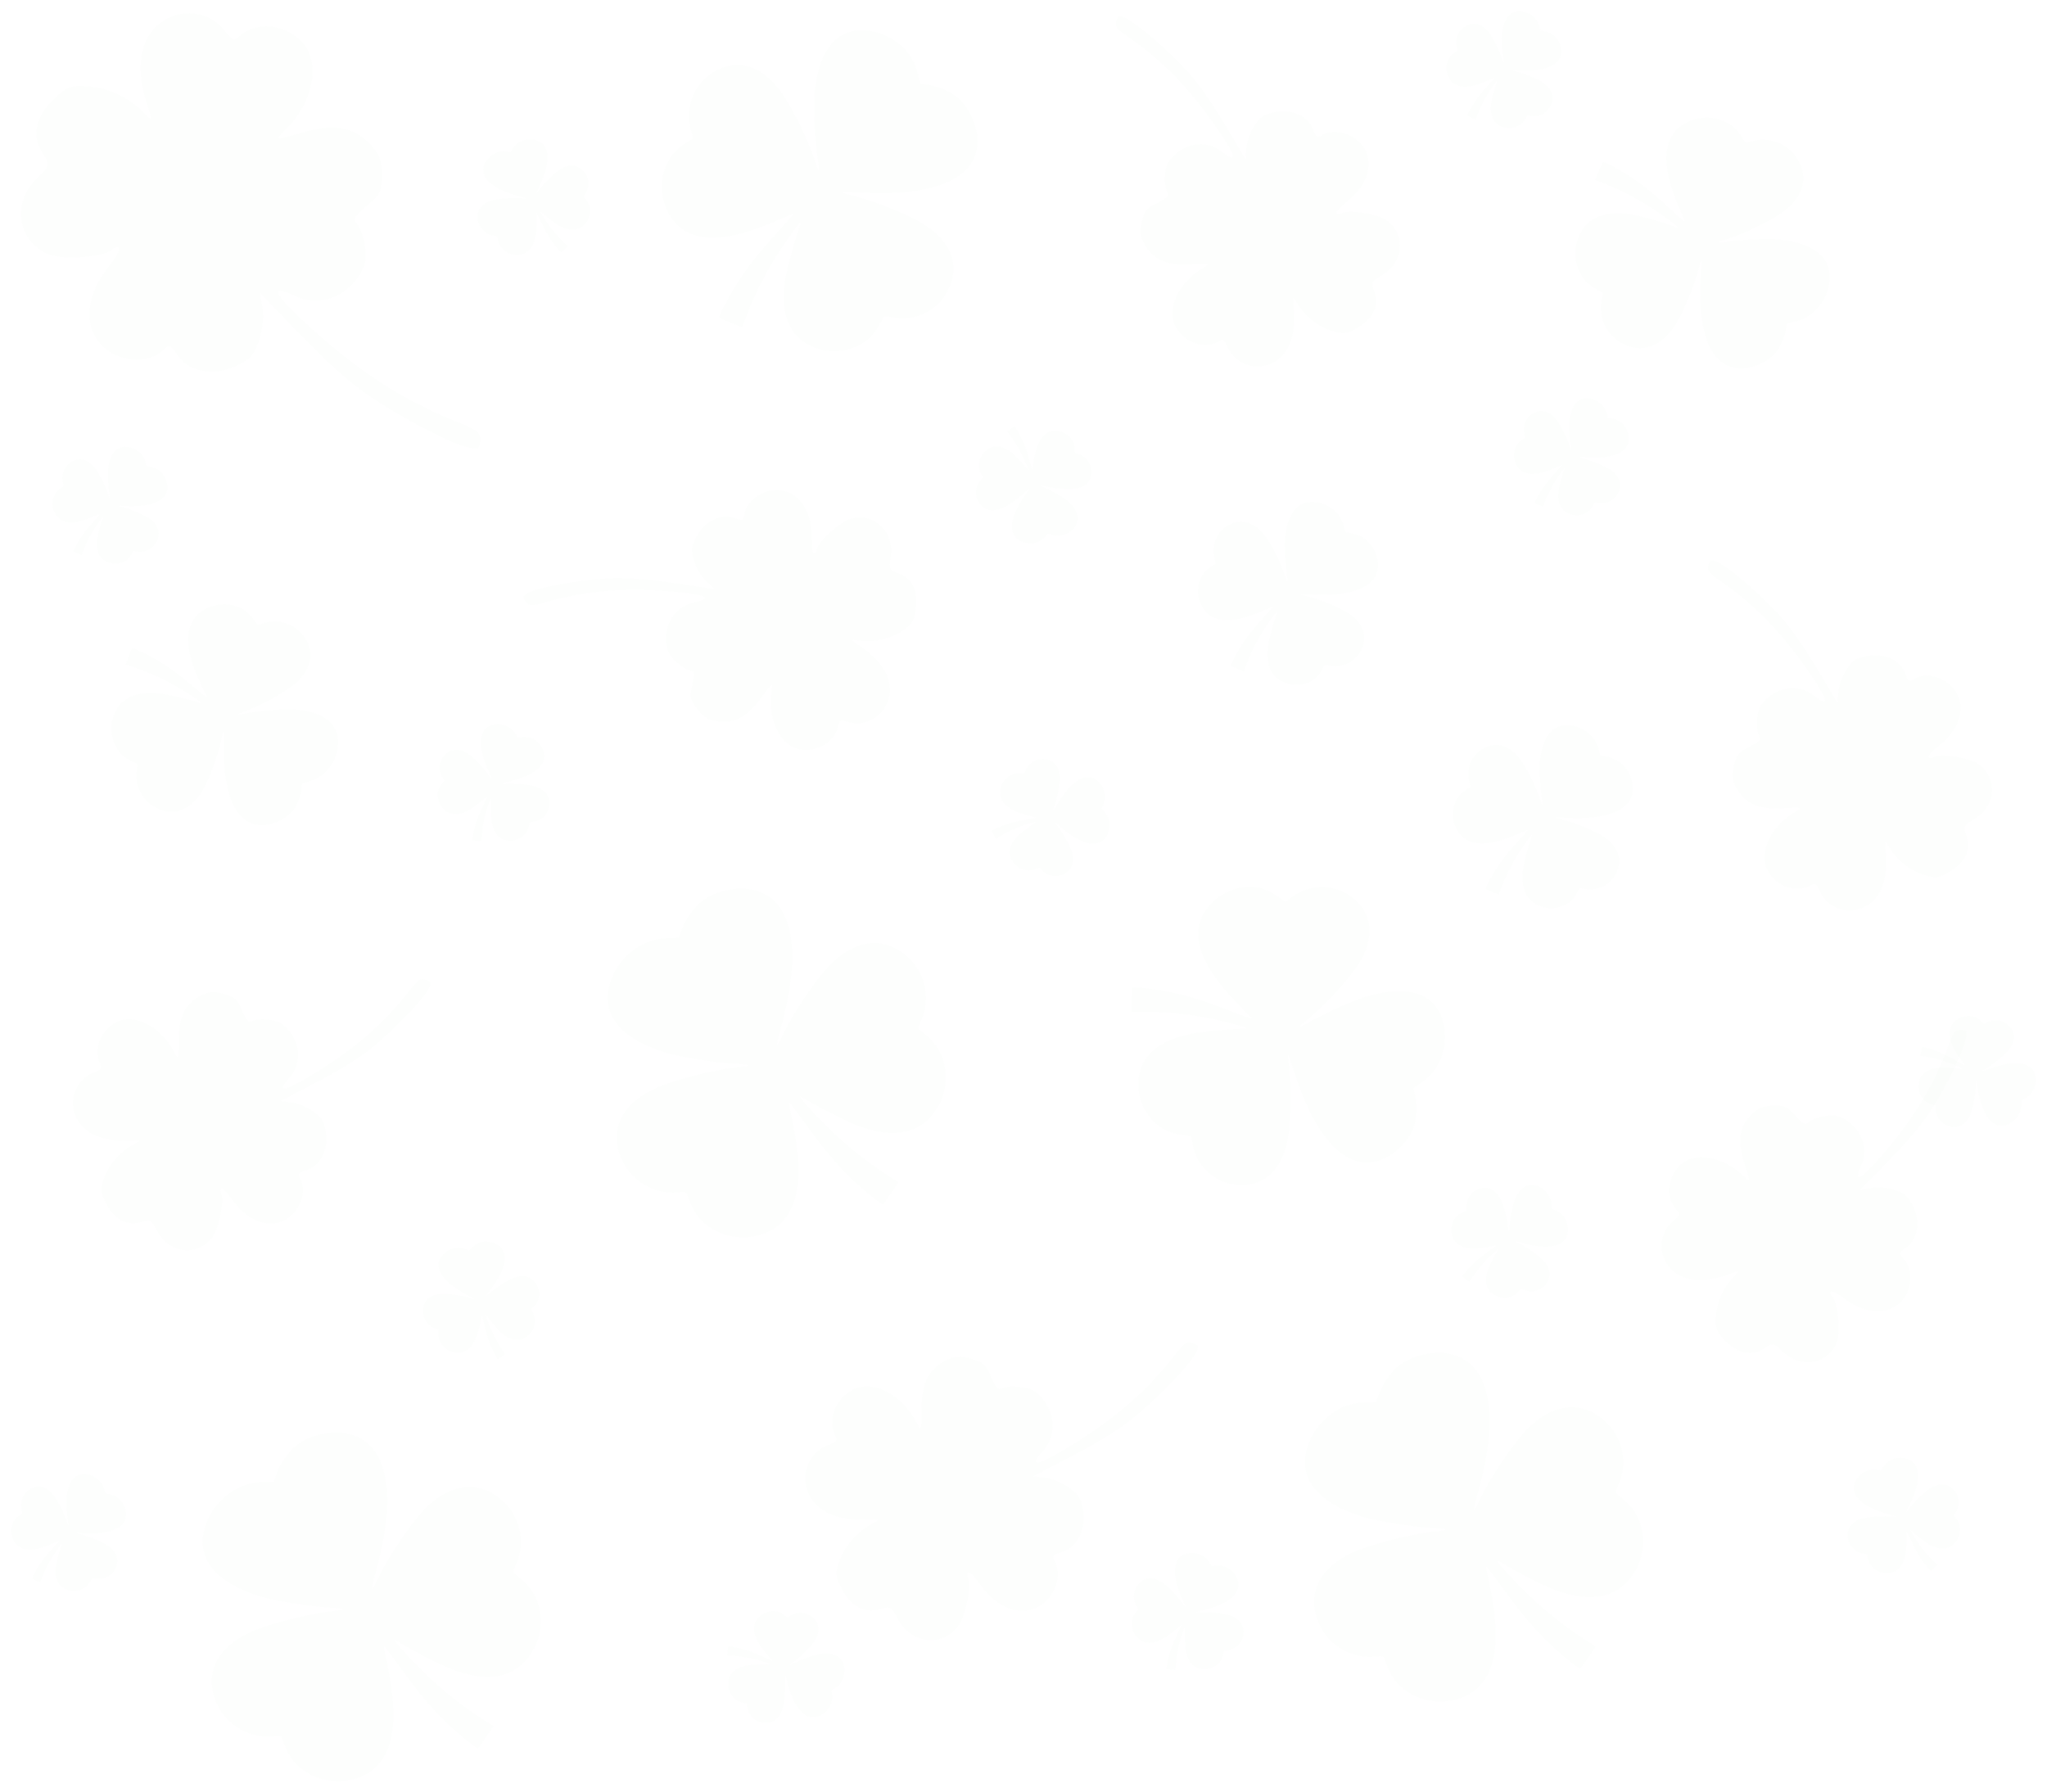 <?xml version="1.0" encoding="UTF-8" standalone="no"?>
<!-- Created with Inkscape (http://www.inkscape.org/) -->

<svg
   width="127.491mm"
   height="111.656mm"
   viewBox="0 0 127.491 111.656"
   version="1.1"
   id="svg1059"
   inkscape:version="1.1.2 (0a00cf5339, 2022-02-04)"
   sodipodi:docname="walper-green.svg"
   xmlns:inkscape="http://www.inkscape.org/namespaces/inkscape"
   xmlns:sodipodi="http://sodipodi.sourceforge.net/DTD/sodipodi-0.dtd"
   xmlns="http://www.w3.org/2000/svg"
   xmlns:svg="http://www.w3.org/2000/svg">
  <sodipodi:namedview
     id="namedview1061"
     pagecolor="#ffffff"
     bordercolor="#666666"
     borderopacity="1.0"
     inkscape:pageshadow="2"
     inkscape:pageopacity="0.0"
     inkscape:pagecheckerboard="0"
     inkscape:document-units="mm"
     showgrid="false"
     inkscape:snap-global="false"
     inkscape:zoom="1.0267829"
     inkscape:cx="168.97437"
     inkscape:cy="258.57461"
     inkscape:window-width="1920"
     inkscape:window-height="990"
     inkscape:window-x="0"
     inkscape:window-y="28"
     inkscape:window-maximized="1"
     inkscape:current-layer="layer1" />
  <defs
     id="defs1056">
    <filter
       inkscape:collect="always"
       style="color-interpolation-filters:sRGB"
       id="filter2999"
       x="-0.024"
       y="-0.026"
       width="1.049"
       height="1.051">
      <feGaussianBlur
         inkscape:collect="always"
         stdDeviation="0.29"
         id="feGaussianBlur3001" />
    </filter>
    <filter
       inkscape:collect="always"
       style="color-interpolation-filters:sRGB"
       id="filter3003"
       x="-0.028"
       y="-0.043"
       width="1.057"
       height="1.086">
      <feGaussianBlur
         inkscape:collect="always"
         stdDeviation="0.29"
         id="feGaussianBlur3005" />
    </filter>
    <filter
       inkscape:collect="always"
       style="color-interpolation-filters:sRGB"
       id="filter3007"
       x="-0.031"
       y="-0.041"
       width="1.062"
       height="1.082">
      <feGaussianBlur
         inkscape:collect="always"
         stdDeviation="0.29"
         id="feGaussianBlur3009" />
    </filter>
    <filter
       inkscape:collect="always"
       style="color-interpolation-filters:sRGB"
       id="filter3011"
       x="-0.028"
       y="-0.037"
       width="1.057"
       height="1.075">
      <feGaussianBlur
         inkscape:collect="always"
         stdDeviation="0.29"
         id="feGaussianBlur3013" />
    </filter>
    <filter
       inkscape:collect="always"
       style="color-interpolation-filters:sRGB"
       id="filter3015"
       x="-0.039"
       y="-0.032"
       width="1.079"
       height="1.064">
      <feGaussianBlur
         inkscape:collect="always"
         stdDeviation="0.29"
         id="feGaussianBlur3017" />
    </filter>
    <filter
       inkscape:collect="always"
       style="color-interpolation-filters:sRGB"
       id="filter3019"
       x="-0.039"
       y="-0.032"
       width="1.079"
       height="1.064">
      <feGaussianBlur
         inkscape:collect="always"
         stdDeviation="0.29"
         id="feGaussianBlur3021" />
    </filter>
    <filter
       inkscape:collect="always"
       style="color-interpolation-filters:sRGB"
       id="filter3023"
       x="-0.037"
       y="-0.034"
       width="1.073"
       height="1.067">
      <feGaussianBlur
         inkscape:collect="always"
         stdDeviation="0.29"
         id="feGaussianBlur3025" />
    </filter>
    <filter
       inkscape:collect="always"
       style="color-interpolation-filters:sRGB"
       id="filter3027"
       x="-0.035"
       y="-0.035"
       width="1.071"
       height="1.069">
      <feGaussianBlur
         inkscape:collect="always"
         stdDeviation="0.29"
         id="feGaussianBlur3029" />
    </filter>
    <filter
       inkscape:collect="always"
       style="color-interpolation-filters:sRGB"
       id="filter3031"
       x="-0.062"
       y="-0.061"
       width="1.124"
       height="1.122">
      <feGaussianBlur
         inkscape:collect="always"
         stdDeviation="0.29"
         id="feGaussianBlur3033" />
    </filter>
    <filter
       inkscape:collect="always"
       style="color-interpolation-filters:sRGB"
       id="filter3035"
       x="-0.062"
       y="-0.061"
       width="1.124"
       height="1.122">
      <feGaussianBlur
         inkscape:collect="always"
         stdDeviation="0.29"
         id="feGaussianBlur3037" />
    </filter>
    <filter
       inkscape:collect="always"
       style="color-interpolation-filters:sRGB"
       id="filter3039"
       x="-0.094"
       y="-0.095"
       width="1.189"
       height="1.191">
      <feGaussianBlur
         inkscape:collect="always"
         stdDeviation="0.29"
         id="feGaussianBlur3041" />
    </filter>
    <filter
       inkscape:collect="always"
       style="color-interpolation-filters:sRGB"
       id="filter3043"
       x="-0.097"
       y="-0.095"
       width="1.193"
       height="1.191">
      <feGaussianBlur
         inkscape:collect="always"
         stdDeviation="0.29"
         id="feGaussianBlur3045" />
    </filter>
    <filter
       inkscape:collect="always"
       style="color-interpolation-filters:sRGB"
       id="filter3047"
       x="-0.097"
       y="-0.095"
       width="1.194"
       height="1.191">
      <feGaussianBlur
         inkscape:collect="always"
         stdDeviation="0.29"
         id="feGaussianBlur3049" />
    </filter>
    <filter
       inkscape:collect="always"
       style="color-interpolation-filters:sRGB"
       id="filter3051"
       x="-0.095"
       y="-0.101"
       width="1.19"
       height="1.201">
      <feGaussianBlur
         inkscape:collect="always"
         stdDeviation="0.29"
         id="feGaussianBlur3053" />
    </filter>
    <filter
       inkscape:collect="always"
       style="color-interpolation-filters:sRGB"
       id="filter3055"
       x="-0.097"
       y="-0.095"
       width="1.194"
       height="1.191">
      <feGaussianBlur
         inkscape:collect="always"
         stdDeviation="0.29"
         id="feGaussianBlur3057" />
    </filter>
    <filter
       inkscape:collect="always"
       style="color-interpolation-filters:sRGB"
       id="filter3059"
       x="-0.097"
       y="-0.095"
       width="1.194"
       height="1.191">
      <feGaussianBlur
         inkscape:collect="always"
         stdDeviation="0.29"
         id="feGaussianBlur3061" />
    </filter>
    <filter
       inkscape:collect="always"
       style="color-interpolation-filters:sRGB"
       id="filter3063"
       x="-0.097"
       y="-0.095"
       width="1.194"
       height="1.191">
      <feGaussianBlur
         inkscape:collect="always"
         stdDeviation="0.29"
         id="feGaussianBlur3065" />
    </filter>
    <filter
       inkscape:collect="always"
       style="color-interpolation-filters:sRGB"
       id="filter3067"
       x="-0.099"
       y="-0.097"
       width="1.198"
       height="1.193">
      <feGaussianBlur
         inkscape:collect="always"
         stdDeviation="0.29"
         id="feGaussianBlur3069" />
    </filter>
    <filter
       inkscape:collect="always"
       style="color-interpolation-filters:sRGB"
       id="filter3071"
       x="-0.096"
       y="-0.095"
       width="1.192"
       height="1.19">
      <feGaussianBlur
         inkscape:collect="always"
         stdDeviation="0.29"
         id="feGaussianBlur3073" />
    </filter>
    <filter
       inkscape:collect="always"
       style="color-interpolation-filters:sRGB"
       id="filter3075"
       x="-0.1"
       y="-0.095"
       width="1.2"
       height="1.191">
      <feGaussianBlur
         inkscape:collect="always"
         stdDeviation="0.29"
         id="feGaussianBlur3077" />
    </filter>
    <filter
       inkscape:collect="always"
       style="color-interpolation-filters:sRGB"
       id="filter3079"
       x="-0.096"
       y="-0.099"
       width="1.191"
       height="1.198">
      <feGaussianBlur
         inkscape:collect="always"
         stdDeviation="0.29"
         id="feGaussianBlur3081" />
    </filter>
    <filter
       inkscape:collect="always"
       style="color-interpolation-filters:sRGB"
       id="filter3083"
       x="-0.099"
       y="-0.097"
       width="1.198"
       height="1.193">
      <feGaussianBlur
         inkscape:collect="always"
         stdDeviation="0.29"
         id="feGaussianBlur3085" />
    </filter>
    <filter
       inkscape:collect="always"
       style="color-interpolation-filters:sRGB"
       id="filter3087"
       x="-0.1"
       y="-0.095"
       width="1.2"
       height="1.191">
      <feGaussianBlur
         inkscape:collect="always"
         stdDeviation="0.29"
         id="feGaussianBlur3089" />
    </filter>
    <filter
       inkscape:collect="always"
       style="color-interpolation-filters:sRGB"
       id="filter3091"
       x="-0.095"
       y="-0.1"
       width="1.19"
       height="1.199">
      <feGaussianBlur
         inkscape:collect="always"
         stdDeviation="0.29"
         id="feGaussianBlur3093" />
    </filter>
    <filter
       inkscape:collect="always"
       style="color-interpolation-filters:sRGB"
       id="filter3095"
       x="-0.044"
       y="-0.044"
       width="1.088"
       height="1.089">
      <feGaussianBlur
         inkscape:collect="always"
         stdDeviation="0.29"
         id="feGaussianBlur3097" />
    </filter>
    <filter
       inkscape:collect="always"
       style="color-interpolation-filters:sRGB"
       id="filter3099"
       x="-0.036"
       y="-0.037"
       width="1.071"
       height="1.075">
      <feGaussianBlur
         inkscape:collect="always"
         stdDeviation="0.29"
         id="feGaussianBlur3101" />
    </filter>
    <filter
       inkscape:collect="always"
       style="color-interpolation-filters:sRGB"
       id="filter3103"
       x="-0.033"
       y="-0.032"
       width="1.066"
       height="1.064">
      <feGaussianBlur
         inkscape:collect="always"
         stdDeviation="0.29"
         id="feGaussianBlur3105" />
    </filter>
    <filter
       inkscape:collect="always"
       style="color-interpolation-filters:sRGB"
       id="filter3107"
       x="-0.033"
       y="-0.032"
       width="1.066"
       height="1.064">
      <feGaussianBlur
         inkscape:collect="always"
         stdDeviation="0.29"
         id="feGaussianBlur3109" />
    </filter>
    <filter
       inkscape:collect="always"
       style="color-interpolation-filters:sRGB"
       id="filter3111"
       x="-0.033"
       y="-0.032"
       width="1.066"
       height="1.064">
      <feGaussianBlur
         inkscape:collect="always"
         stdDeviation="0.29"
         id="feGaussianBlur3113" />
    </filter>
    <filter
       inkscape:collect="always"
       style="color-interpolation-filters:sRGB"
       id="filter3115"
       x="-0.049"
       y="-0.05"
       width="1.098"
       height="1.101">
      <feGaussianBlur
         inkscape:collect="always"
         stdDeviation="0.29"
         id="feGaussianBlur3117" />
    </filter>
  </defs>
  <g
     inkscape:label="Vrstva 1"
     inkscape:groupmode="layer"
     id="layer1">
    <path
       style="opacity:0.088;fill:#008000;stroke-width:0.263;filter:url(#filter2999)"
       d="m 29.138,27.866 c -1.052,-0.225 -3.906,-1.707 -6.049,-3.141 -1.23,-0.823 -2.645,-2.072 -4.353,-3.841 l -2.53,-2.622 0.152,1.005 c 0.084,0.553 -0.032,1.469 -0.257,2.036 -0.366,0.923 -0.516,1.081 -1.432,1.511 -1.363,0.64 -2.947,0.34 -3.605,-0.682 -0.433,-0.674 -0.515,-0.698 -0.952,-0.279 -0.689,0.66 -2.081,0.734 -3.105,0.167 -1.815,-1.006 -1.919,-3.328 -0.242,-5.404 0.442,-0.548 0.734,-1.069 0.649,-1.159 -0.086,-0.089 -0.273,-0.05 -0.416,0.087 -0.477,0.457 -2.943,0.671 -3.865,0.336 -2.029,-0.737 -2.458,-3.216 -0.826,-4.778 0.797,-0.763 0.812,-0.83 0.341,-1.562 -0.692,-1.076 -0.443,-2.272 0.702,-3.367 0.808,-0.773 1.067,-0.87 2.128,-0.797 1.26,0.087 2.58,0.712 3.503,1.659 0.537,0.55 0.538,0.546 0.179,-0.529 -0.887,-2.655 -0.296,-4.741 1.552,-5.479 1.174,-0.469 2.543,-0.096 3.286,0.895 0.42,0.56 0.593,0.636 0.864,0.377 1.03,-0.986 2.832,-0.848 3.931,0.3 1.218,1.272 0.742,3.787 -1.046,5.525 -0.639,0.621 -0.623,0.623 1.063,0.136 1.982,-0.573 3.199,-0.365 4.242,0.723 0.576,0.601 0.739,1.027 0.734,1.924 -0.005,1.024 -0.11,1.237 -0.94,1.918 -0.684,0.561 -0.869,0.834 -0.692,1.019 0.498,0.52 0.799,2.065 0.529,2.716 -0.757,1.827 -2.692,2.661 -4.338,1.868 -1.57,-0.756 -1.31,-0.138 0.731,1.74 3.154,2.903 5.989,4.753 9.323,6.086 1.385,0.554 1.526,0.665 1.505,1.191 -0.021,0.526 -0.092,0.565 -0.767,0.421 z"
       id="path908" />
    <path
       style="opacity:0.088;fill:#008000;stroke-width:0.188;filter:url(#filter3003)"
       d="m 32.987,36.893 c 0.693,-0.331 2.954,-0.736 4.791,-0.859 1.055,-0.07 2.4,0.02 4.138,0.277 l 2.575,0.382 -0.525,-0.503 c -0.289,-0.277 -0.623,-0.846 -0.744,-1.265 -0.196,-0.682 -0.18,-0.837 0.15,-1.48 0.491,-0.956 1.518,-1.477 2.336,-1.185 0.539,0.193 0.596,0.171 0.66,-0.257 0.102,-0.674 0.856,-1.323 1.683,-1.448 1.465,-0.221 2.538,1.048 2.497,2.955 -0.011,0.503 0.052,0.926 0.139,0.939 0.087,0.013 0.176,-0.091 0.197,-0.231 0.07,-0.467 1.371,-1.663 2.039,-1.875 1.469,-0.467 2.794,0.75 2.553,2.346 -0.117,0.779 -0.096,0.824 0.489,1.033 0.861,0.307 1.242,1.093 1.074,2.213 -0.119,0.79 -0.223,0.958 -0.855,1.379 -0.75,0.5 -1.77,0.721 -2.705,0.588 -0.544,-0.078 -0.543,-0.075 0.13,0.377 1.661,1.117 2.238,2.555 1.515,3.779 -0.459,0.777 -1.396,1.163 -2.249,0.926 -0.482,-0.134 -0.613,-0.101 -0.653,0.163 -0.152,1.007 -1.231,1.715 -2.353,1.544 -1.244,-0.189 -2.073,-1.821 -1.821,-3.584 0.09,-0.63 0.08,-0.624 -0.66,0.386 -0.871,1.188 -1.649,1.601 -2.714,1.44 -0.588,-0.089 -0.866,-0.259 -1.255,-0.769 -0.444,-0.582 -0.478,-0.748 -0.306,-1.496 0.142,-0.616 0.127,-0.851 -0.054,-0.879 -0.509,-0.077 -1.354,-0.821 -1.485,-1.307 -0.37,-1.365 0.36,-2.68 1.636,-2.949 1.218,-0.256 0.801,-0.493 -1.173,-0.667 -3.051,-0.269 -5.461,-0.081 -7.928,0.618 -1.025,0.29 -1.153,0.289 -1.371,-0.018 -0.218,-0.307 -0.194,-0.36 0.25,-0.573 z"
       id="path908-3" />
    <path
       style="opacity:0.088;fill:#008000;stroke-width:0.188;filter:url(#filter3007)"
       d="m 26.659,61.651 c -0.365,0.676 -1.953,2.335 -3.366,3.516 -0.811,0.678 -1.951,1.398 -3.507,2.213 l -2.306,1.208 0.72,0.097 c 0.396,0.053 1.002,0.316 1.346,0.584 0.56,0.436 0.639,0.57 0.751,1.284 0.167,1.062 -0.356,2.088 -1.189,2.334 -0.549,0.162 -0.582,0.213 -0.382,0.597 0.315,0.604 0.088,1.573 -0.507,2.161 -1.054,1.042 -2.668,0.648 -3.758,-0.917 -0.288,-0.413 -0.587,-0.718 -0.666,-0.677 -0.078,0.041 -0.089,0.177 -0.023,0.303 0.218,0.418 -0.128,2.151 -0.543,2.716 -0.912,1.243 -2.699,1.04 -3.445,-0.391 -0.364,-0.699 -0.407,-0.723 -1.004,-0.547 -0.877,0.259 -1.648,-0.152 -2.171,-1.156 -0.369,-0.709 -0.384,-0.905 -0.121,-1.618 0.312,-0.846 1.005,-1.625 1.84,-2.068 0.485,-0.257 0.483,-0.259 -0.327,-0.229 -2,0.076 -3.313,-0.747 -3.451,-2.161 -0.087,-0.898 0.443,-1.762 1.272,-2.073 0.468,-0.176 0.555,-0.279 0.431,-0.516 -0.471,-0.903 -0.016,-2.111 0.992,-2.634 1.117,-0.58 2.748,0.25 3.583,1.824 0.299,0.562 0.303,0.552 0.306,-0.701 0.004,-1.473 0.389,-2.265 1.345,-2.763 0.528,-0.275 0.853,-0.301 1.467,-0.118 0.702,0.209 0.827,0.323 1.128,1.029 0.248,0.582 0.398,0.763 0.561,0.678 0.457,-0.237 1.578,-0.134 1.97,0.181 1.103,0.885 1.288,2.378 0.415,3.347 -0.833,0.924 -0.357,0.87 1.341,-0.152 2.624,-1.58 4.461,-3.152 6.043,-5.169 0.657,-0.838 0.762,-0.913 1.119,-0.793 0.357,0.12 0.369,0.177 0.135,0.61 z"
       id="path908-3-9" />
    <path
       style="opacity:0.088;fill:#008000;stroke-width:0.206;filter:url(#filter3011)"
       d="m 74.439,84.343 c -0.401,0.742 -2.144,2.563 -3.696,3.86 -0.89,0.745 -2.142,1.534 -3.851,2.43 l -2.531,1.327 0.791,0.107 c 0.435,0.059 1.1,0.347 1.478,0.641 0.615,0.479 0.701,0.626 0.824,1.41 0.183,1.166 -0.391,2.292 -1.306,2.562 -0.603,0.178 -0.639,0.234 -0.419,0.655 0.346,0.664 0.096,1.727 -0.556,2.373 -1.157,1.144 -2.929,0.711 -4.126,-1.007 -0.316,-0.453 -0.645,-0.788 -0.731,-0.743 -0.086,0.045 -0.098,0.194 -0.026,0.332 0.239,0.459 -0.141,2.362 -0.596,2.982 -1.001,1.365 -2.963,1.142 -3.782,-0.43 -0.4,-0.767 -0.447,-0.793 -1.102,-0.6 -0.963,0.284 -1.809,-0.166 -2.383,-1.269 -0.405,-0.778 -0.421,-0.994 -0.133,-1.777 0.343,-0.929 1.104,-1.784 2.02,-2.271 0.533,-0.283 0.53,-0.285 -0.359,-0.251 -2.196,0.083 -3.638,-0.82 -3.788,-2.373 -0.096,-0.986 0.486,-1.935 1.396,-2.275 0.514,-0.193 0.609,-0.306 0.474,-0.567 -0.517,-0.991 -0.017,-2.318 1.089,-2.892 1.226,-0.636 3.016,0.275 3.933,2.003 0.328,0.617 0.333,0.606 0.336,-0.77 0.004,-1.617 0.427,-2.487 1.477,-3.033 0.58,-0.301 0.936,-0.33 1.611,-0.129 0.77,0.229 0.908,0.355 1.239,1.129 0.273,0.638 0.437,0.837 0.616,0.745 0.501,-0.26 1.732,-0.147 2.163,0.199 1.211,0.972 1.414,2.611 0.455,3.675 -0.915,1.015 -0.392,0.956 1.472,-0.167 2.88,-1.735 4.897,-3.46 6.634,-5.675 0.722,-0.92 0.836,-1.002 1.228,-0.871 0.392,0.131 0.406,0.194 0.149,0.67 z"
       id="path908-3-9-1" />
    <path
       style="opacity:0.088;fill:#008000;stroke-width:0.188;filter:url(#filter3015)"
       d="m 107.002,35.028 c 0.695,0.326 2.442,1.818 3.701,3.162 0.723,0.771 1.506,1.869 2.409,3.376 l 1.337,2.233 0.056,-0.725 c 0.031,-0.399 0.259,-1.018 0.507,-1.377 0.403,-0.584 0.533,-0.67 1.24,-0.823 1.051,-0.227 2.105,0.237 2.397,1.055 0.193,0.539 0.246,0.569 0.617,0.348 0.586,-0.349 1.566,-0.177 2.187,0.383 1.1,0.993 0.798,2.627 -0.702,3.804 -0.396,0.311 -0.683,0.627 -0.638,0.703 0.045,0.076 0.182,0.079 0.304,0.006 0.405,-0.241 2.155,0.006 2.743,0.388 1.293,0.84 1.191,2.636 -0.196,3.462 -0.677,0.403 -0.698,0.448 -0.489,1.033 0.308,0.861 -0.058,1.654 -1.031,2.233 -0.686,0.409 -0.882,0.435 -1.609,0.212 -0.862,-0.264 -1.68,-0.911 -2.169,-1.719 -0.285,-0.47 -0.286,-0.467 -0.21,0.34 0.189,1.992 -0.558,3.35 -1.962,3.568 -0.892,0.138 -1.784,-0.342 -2.141,-1.152 -0.202,-0.458 -0.31,-0.538 -0.54,-0.401 -0.875,0.521 -2.107,0.135 -2.686,-0.841 -0.642,-1.082 0.094,-2.757 1.618,-3.68 0.544,-0.33 0.533,-0.334 -0.717,-0.266 -1.471,0.08 -2.284,-0.26 -2.834,-1.186 -0.304,-0.511 -0.349,-0.835 -0.201,-1.458 0.169,-0.712 0.276,-0.844 0.963,-1.185 0.566,-0.281 0.739,-0.441 0.645,-0.599 -0.263,-0.442 -0.223,-1.567 0.07,-1.978 0.821,-1.151 2.301,-1.421 3.318,-0.604 0.97,0.779 0.889,0.307 -0.228,-1.33 -1.726,-2.53 -3.399,-4.275 -5.504,-5.74 -0.874,-0.609 -0.954,-0.709 -0.855,-1.072 0.099,-0.363 0.155,-0.379 0.601,-0.17 z"
       id="path908-3-5" />
    <path
       style="opacity:0.088;fill:#008000;stroke-width:0.188;filter:url(#filter3019)"
       d="m 70.127,1.144 c 0.695,0.326 2.442,1.818 3.701,3.162 0.723,0.771 1.506,1.869 2.409,3.376 l 1.337,2.233 0.056,-0.725 c 0.031,-0.399 0.259,-1.018 0.507,-1.377 0.403,-0.584 0.533,-0.67 1.24,-0.823 1.051,-0.227 2.105,0.237 2.397,1.055 0.193,0.539 0.246,0.569 0.617,0.348 0.586,-0.349 1.566,-0.177 2.187,0.383 1.1,0.993 0.798,2.627 -0.702,3.804 -0.396,0.311 -0.683,0.627 -0.638,0.703 0.045,0.076 0.182,0.079 0.304,0.006 0.405,-0.241 2.155,0.006 2.743,0.388 1.293,0.84 1.191,2.636 -0.196,3.462 -0.677,0.403 -0.698,0.448 -0.489,1.033 0.308,0.861 -0.058,1.654 -1.031,2.233 -0.686,0.409 -0.882,0.435 -1.609,0.212 -0.862,-0.264 -1.68,-0.911 -2.169,-1.719 -0.285,-0.47 -0.286,-0.467 -0.21,0.34 0.189,1.992 -0.558,3.35 -1.962,3.568 -0.892,0.138 -1.784,-0.342 -2.141,-1.152 -0.202,-0.458 -0.31,-0.538 -0.54,-0.401 -0.875,0.521 -2.107,0.135 -2.686,-0.841 -0.642,-1.082 0.094,-2.757 1.618,-3.68 0.544,-0.33 0.533,-0.334 -0.717,-0.266 -1.471,0.08 -2.284,-0.26 -2.834,-1.186 -0.304,-0.511 -0.349,-0.835 -0.201,-1.458 0.169,-0.712 0.276,-0.844 0.963,-1.185 0.566,-0.281 0.739,-0.441 0.645,-0.599 -0.263,-0.442 -0.223,-1.567 0.07,-1.978 0.821,-1.151 2.301,-1.421 3.318,-0.604 0.97,0.779 0.889,0.307 -0.228,-1.33 -1.726,-2.53 -3.399,-4.275 -5.504,-5.74 -0.874,-0.609 -0.954,-0.709 -0.855,-1.072 0.099,-0.363 0.155,-0.379 0.601,-0.17 z"
       id="path908-3-5-2" />
    <path
       style="opacity:0.088;fill:#008000;stroke-width:0.188;filter:url(#filter3023)"
       d="m 122.438,64.691 c -0.138,0.755 -1.136,2.824 -2.115,4.384 -0.562,0.896 -1.424,1.932 -2.652,3.189 l -1.819,1.862 0.715,-0.13 c 0.393,-0.072 1.051,-0.009 1.461,0.139 0.668,0.241 0.784,0.345 1.111,0.989 0.487,0.959 0.306,2.096 -0.41,2.587 -0.472,0.324 -0.488,0.382 -0.179,0.686 0.486,0.477 0.57,1.469 0.186,2.212 -0.68,1.317 -2.337,1.441 -3.857,0.289 -0.401,-0.304 -0.78,-0.501 -0.842,-0.438 -0.062,0.063 -0.03,0.196 0.071,0.295 0.337,0.331 0.543,2.086 0.323,2.751 -0.483,1.464 -2.246,1.823 -3.397,0.692 -0.562,-0.552 -0.611,-0.561 -1.123,-0.21 -0.754,0.517 -1.614,0.365 -2.422,-0.428 -0.57,-0.56 -0.645,-0.742 -0.615,-1.502 0.035,-0.901 0.454,-1.856 1.11,-2.536 0.382,-0.395 0.379,-0.396 -0.382,-0.116 -1.879,0.69 -3.382,0.314 -3.95,-0.989 -0.36,-0.827 -0.123,-1.813 0.569,-2.364 0.391,-0.312 0.442,-0.437 0.251,-0.624 -0.727,-0.713 -0.667,-2.003 0.13,-2.812 0.883,-0.897 2.69,-0.611 3.971,0.628 0.458,0.442 0.459,0.431 0.074,-0.762 -0.452,-1.402 -0.33,-2.275 0.426,-3.043 0.417,-0.424 0.718,-0.55 1.359,-0.565 0.732,-0.018 0.886,0.052 1.391,0.629 0.416,0.476 0.614,0.602 0.743,0.472 0.361,-0.367 1.459,-0.615 1.93,-0.436 1.322,0.501 1.96,1.864 1.429,3.055 -0.507,1.137 -0.071,0.938 1.228,-0.559 2.007,-2.313 3.269,-4.376 4.149,-6.784 0.366,-1 0.443,-1.103 0.819,-1.1 0.376,0.003 0.406,0.054 0.317,0.538 z"
       id="path908-3-5-2-7" />
    <path
       style="opacity:0.088;fill:#008000;stroke-width:0.074;filter:url(#filter3027)"
       d="m 45.005,19.26 c 0.84,-1.68 1.716,-2.923 3.233,-4.588 0.679,-0.745 1.202,-1.353 1.162,-1.351 -0.04,0.002 -0.337,0.123 -0.659,0.268 -1.742,0.786 -3.051,1.17 -4.15,1.217 -1.202,0.051 -2.153,-0.354 -2.728,-1.163 -0.806,-1.133 -0.859,-2.638 -0.133,-3.795 0.251,-0.4 0.659,-0.756 1.32,-1.153 0.117,-0.07 0.117,-0.156 0.001,-0.518 -0.401,-1.255 0.047,-2.685 1.089,-3.48 1.411,-1.077 2.988,-0.815 4.26,0.707 0.755,0.902 1.921,3.22 2.425,4.82 0.074,0.236 0.152,0.407 0.174,0.381 0.021,-0.026 -0.012,-0.368 -0.073,-0.759 -0.171,-1.093 -0.275,-3.2 -0.198,-4.013 0.271,-2.869 1.521,-4.246 3.536,-3.896 0.707,0.123 1.336,0.433 1.877,0.924 0.551,0.501 0.854,1.02 1.032,1.769 0.073,0.307 0.14,0.565 0.15,0.574 0.01,0.009 0.245,0.047 0.522,0.085 0.513,0.07 1.163,0.331 1.628,0.655 0.735,0.513 1.342,1.662 1.403,2.657 0.148,2.435 -2.541,3.685 -7.307,3.396 -0.577,-0.035 -1.07,-0.045 -1.095,-0.022 -0.025,0.023 0.151,0.087 0.39,0.143 1.614,0.376 4.012,1.364 4.954,2.04 1.628,1.169 2.009,2.719 1.044,4.24 -0.695,1.096 -2.083,1.658 -3.35,1.358 -0.368,-0.087 -0.453,-0.08 -0.512,0.043 -0.341,0.698 -0.66,1.133 -1.039,1.419 -0.805,0.608 -1.922,0.822 -2.873,0.552 -1.809,-0.514 -2.545,-1.982 -2.183,-4.354 0.097,-0.633 0.566,-2.362 0.885,-3.259 0.172,-0.485 0.064,-0.38 -0.669,0.647 -1.077,1.51 -2.019,3.255 -2.627,4.868 l -0.274,0.726 -0.692,-0.282 c -0.381,-0.155 -0.71,-0.298 -0.732,-0.319 -0.022,-0.02 0.073,-0.263 0.211,-0.538 z"
       id="path1503" />
    <path
       style="opacity:0.088;fill:#008000;stroke-width:0.042;filter:url(#filter3031)"
       d="m 76.771,41.173 c 0.479,-0.958 0.979,-1.667 1.844,-2.616 0.387,-0.425 0.685,-0.772 0.663,-0.771 -0.023,0.001 -0.192,0.07 -0.376,0.153 -0.994,0.448 -1.74,0.667 -2.366,0.694 -0.685,0.029 -1.228,-0.202 -1.556,-0.663 -0.46,-0.646 -0.49,-1.505 -0.076,-2.164 0.143,-0.228 0.376,-0.431 0.753,-0.658 0.066,-0.04 0.067,-0.089 6.84e-4,-0.295 -0.228,-0.716 0.027,-1.531 0.621,-1.985 0.805,-0.614 1.704,-0.465 2.43,0.403 0.43,0.515 1.095,1.836 1.383,2.749 0.042,0.134 0.087,0.232 0.099,0.217 0.012,-0.015 -0.007,-0.21 -0.041,-0.433 -0.097,-0.624 -0.157,-1.825 -0.113,-2.288 0.154,-1.636 0.867,-2.422 2.017,-2.222 0.403,0.07 0.762,0.247 1.07,0.527 0.314,0.286 0.487,0.581 0.588,1.009 0.042,0.175 0.08,0.322 0.086,0.327 0.005,0.005 0.139,0.027 0.298,0.048 0.293,0.04 0.663,0.189 0.928,0.374 0.419,0.292 0.765,0.948 0.8,1.515 0.084,1.389 -1.449,2.102 -4.167,1.937 -0.329,-0.02 -0.61,-0.026 -0.624,-0.013 -0.014,0.013 0.086,0.05 0.222,0.081 0.92,0.214 2.288,0.778 2.825,1.164 0.928,0.667 1.146,1.551 0.595,2.418 -0.397,0.625 -1.188,0.946 -1.91,0.775 -0.21,-0.05 -0.258,-0.046 -0.292,0.024 -0.195,0.398 -0.376,0.646 -0.593,0.809 -0.459,0.347 -1.096,0.469 -1.638,0.315 -1.032,-0.293 -1.451,-1.13 -1.245,-2.483 0.055,-0.361 0.323,-1.347 0.505,-1.859 0.098,-0.276 0.036,-0.216 -0.382,0.369 -0.614,0.861 -1.152,1.856 -1.498,2.776 l -0.156,0.414 -0.395,-0.161 c -0.217,-0.088 -0.405,-0.17 -0.417,-0.182 -0.012,-0.012 0.042,-0.15 0.12,-0.307 z"
       id="path1503-62" />
    <path
       style="opacity:0.088;fill:#008000;stroke-width:0.042;filter:url(#filter3035)"
       d="m 92.647,55.081 c 0.479,-0.958 0.979,-1.667 1.844,-2.616 0.387,-0.425 0.685,-0.772 0.663,-0.771 -0.023,0.001 -0.192,0.07 -0.376,0.153 -0.994,0.448 -1.74,0.667 -2.366,0.694 -0.685,0.029 -1.228,-0.202 -1.556,-0.663 -0.46,-0.646 -0.49,-1.505 -0.076,-2.164 0.143,-0.228 0.376,-0.431 0.753,-0.658 0.067,-0.04 0.067,-0.089 6.8e-4,-0.295 -0.228,-0.716 0.027,-1.531 0.621,-1.985 0.805,-0.614 1.704,-0.465 2.43,0.403 0.43,0.515 1.095,1.836 1.383,2.749 0.042,0.134 0.087,0.232 0.099,0.217 0.012,-0.015 -0.007,-0.21 -0.042,-0.433 -0.098,-0.624 -0.157,-1.825 -0.113,-2.288 0.154,-1.636 0.867,-2.422 2.017,-2.222 0.403,0.07 0.762,0.247 1.07,0.527 0.314,0.286 0.487,0.581 0.588,1.009 0.042,0.175 0.08,0.322 0.086,0.327 0.005,0.005 0.139,0.027 0.298,0.048 0.293,0.04 0.663,0.189 0.928,0.374 0.419,0.292 0.765,0.948 0.8,1.515 0.084,1.389 -1.449,2.102 -4.167,1.937 -0.329,-0.02 -0.61,-0.026 -0.624,-0.013 -0.014,0.013 0.086,0.05 0.222,0.081 0.92,0.214 2.288,0.778 2.825,1.164 0.928,0.667 1.146,1.551 0.595,2.418 -0.397,0.625 -1.188,0.946 -1.91,0.775 -0.21,-0.05 -0.258,-0.046 -0.292,0.024 -0.195,0.398 -0.376,0.646 -0.593,0.809 -0.459,0.347 -1.096,0.469 -1.638,0.315 -1.032,-0.293 -1.451,-1.13 -1.245,-2.483 0.055,-0.361 0.323,-1.347 0.505,-1.859 0.098,-0.276 0.036,-0.216 -0.382,0.369 -0.614,0.861 -1.152,1.856 -1.498,2.776 l -0.156,0.414 -0.395,-0.161 c -0.217,-0.088 -0.405,-0.17 -0.417,-0.182 -0.013,-0.012 0.042,-0.15 0.12,-0.307 z"
       id="path1503-62-3" />
    <path
       style="opacity:0.088;fill:#008000;stroke-width:0.027;filter:url(#filter3039)"
       d="m 61.933,51.659 c 0.617,-0.295 1.147,-0.456 1.955,-0.595 0.362,-0.062 0.648,-0.12 0.636,-0.128 -0.012,-0.008 -0.124,-0.04 -0.249,-0.07 -0.677,-0.164 -1.138,-0.346 -1.465,-0.579 -0.357,-0.254 -0.539,-0.583 -0.524,-0.945 0.022,-0.506 0.343,-0.95 0.811,-1.12 0.161,-0.059 0.358,-0.07 0.637,-0.036 0.049,0.006 0.068,-0.019 0.116,-0.149 0.166,-0.45 0.614,-0.761 1.091,-0.756 0.646,0.006 1.041,0.434 1.066,1.156 0.015,0.428 -0.168,1.355 -0.381,1.928 -0.031,0.084 -0.047,0.151 -0.035,0.148 0.012,-0.003 0.079,-0.108 0.149,-0.234 0.196,-0.352 0.637,-0.981 0.841,-1.197 0.72,-0.764 1.387,-0.88 1.888,-0.328 0.176,0.193 0.287,0.423 0.333,0.685 0.046,0.267 0.017,0.484 -0.099,0.739 -0.048,0.104 -0.086,0.194 -0.085,0.198 4.98e-4,0.005 0.06,0.068 0.131,0.141 0.132,0.135 0.26,0.355 0.321,0.552 0.097,0.312 0.014,0.778 -0.191,1.077 -0.502,0.733 -1.555,0.49 -2.859,-0.659 -0.158,-0.139 -0.297,-0.252 -0.31,-0.251 -0.012,9.58e-4 0.024,0.059 0.08,0.128 0.38,0.469 0.848,1.289 0.967,1.695 0.206,0.7 -0.031,1.231 -0.649,1.452 -0.445,0.159 -0.969,0.011 -1.266,-0.359 -0.086,-0.107 -0.112,-0.124 -0.157,-0.102 -0.254,0.124 -0.443,0.178 -0.616,0.175 -0.367,-0.005 -0.736,-0.194 -0.949,-0.484 -0.405,-0.553 -0.288,-1.139 0.347,-1.739 0.169,-0.16 0.691,-0.552 0.983,-0.739 0.158,-0.101 0.103,-0.095 -0.337,0.036 -0.647,0.193 -1.308,0.484 -1.844,0.811 L 62.027,52.257 61.891,52.021 c -0.075,-0.13 -0.137,-0.245 -0.139,-0.255 -0.002,-0.011 0.08,-0.059 0.181,-0.107 z"
       id="path1503-62-3-6" />
    <path
       style="opacity:0.088;fill:#008000;stroke-width:0.027;filter:url(#filter3043)"
       d="m 63.309,26.719 c 0.355,0.584 0.569,1.095 0.789,1.886 0.098,0.354 0.185,0.633 0.192,0.62 0.007,-0.013 0.027,-0.128 0.045,-0.255 0.095,-0.69 0.23,-1.168 0.428,-1.515 0.217,-0.381 0.526,-0.595 0.887,-0.616 0.505,-0.029 0.98,0.246 1.196,0.694 0.075,0.155 0.106,0.35 0.1,0.63 -0.001,0.05 0.025,0.066 0.159,0.101 0.465,0.119 0.819,0.534 0.862,1.01 0.059,0.644 -0.327,1.079 -1.043,1.177 -0.424,0.058 -1.365,-0.031 -1.956,-0.185 -0.087,-0.023 -0.155,-0.032 -0.151,-0.02 0.004,0.012 0.116,0.067 0.248,0.125 0.37,0.159 1.04,0.535 1.276,0.716 0.832,0.639 1.015,1.291 0.517,1.845 -0.175,0.194 -0.392,0.328 -0.648,0.4 -0.261,0.073 -0.48,0.066 -0.745,-0.024 -0.109,-0.037 -0.201,-0.066 -0.206,-0.065 -0.004,9.59e-4 -0.062,0.066 -0.127,0.145 -0.121,0.145 -0.327,0.295 -0.517,0.375 -0.3,0.128 -0.772,0.092 -1.091,-0.082 -0.78,-0.426 -0.644,-1.497 0.368,-2.911 0.123,-0.171 0.221,-0.321 0.219,-0.333 -0.002,-0.012 -0.056,0.03 -0.12,0.093 -0.428,0.425 -1.198,0.973 -1.589,1.133 -0.676,0.276 -1.228,0.093 -1.51,-0.499 -0.203,-0.427 -0.108,-0.963 0.23,-1.296 0.098,-0.096 0.112,-0.124 0.086,-0.166 -0.149,-0.24 -0.222,-0.423 -0.237,-0.595 -0.032,-0.366 0.119,-0.752 0.386,-0.993 0.509,-0.458 1.104,-0.401 1.765,0.17 0.176,0.152 0.619,0.632 0.834,0.904 0.116,0.147 0.105,0.093 -0.07,-0.332 -0.257,-0.625 -0.613,-1.253 -0.992,-1.753 l -0.171,-0.225 0.221,-0.159 c 0.122,-0.087 0.23,-0.161 0.24,-0.164 0.011,-0.003 0.067,0.073 0.125,0.169 z"
       id="path1503-62-3-6-5" />
    <path
       style="opacity:0.088;fill:#008000;stroke-width:0.027;filter:url(#filter3047)"
       d="m 95.666,31.142 c 0.306,-0.612 0.625,-1.064 1.177,-1.671 0.247,-0.271 0.438,-0.493 0.423,-0.492 -0.015,7.02e-4 -0.123,0.045 -0.24,0.098 -0.635,0.286 -1.111,0.426 -1.511,0.443 -0.438,0.019 -0.784,-0.129 -0.994,-0.424 -0.294,-0.412 -0.313,-0.961 -0.049,-1.382 0.091,-0.146 0.24,-0.275 0.481,-0.42 0.043,-0.025 0.043,-0.057 4.4e-4,-0.189 -0.146,-0.457 0.017,-0.978 0.396,-1.267 0.514,-0.392 1.088,-0.297 1.551,0.257 0.275,0.329 0.7,1.173 0.883,1.755 0.027,0.086 0.056,0.148 0.063,0.139 0.008,-0.01 -0.004,-0.134 -0.026,-0.276 -0.062,-0.398 -0.1,-1.165 -0.072,-1.461 0.099,-1.045 0.554,-1.546 1.288,-1.419 0.257,0.045 0.487,0.158 0.683,0.337 0.201,0.183 0.311,0.371 0.376,0.644 0.026,0.112 0.051,0.206 0.055,0.209 0.003,0.003 0.089,0.017 0.19,0.031 0.187,0.025 0.424,0.121 0.593,0.239 0.268,0.187 0.489,0.605 0.511,0.968 0.054,0.887 -0.925,1.342 -2.661,1.237 -0.21,-0.013 -0.39,-0.016 -0.399,-0.008 -0.009,0.008 0.055,0.032 0.142,0.052 0.588,0.137 1.461,0.497 1.804,0.743 0.593,0.426 0.732,0.99 0.38,1.544 -0.253,0.399 -0.758,0.604 -1.22,0.495 -0.134,-0.032 -0.165,-0.029 -0.187,0.016 -0.124,0.254 -0.24,0.413 -0.378,0.517 -0.293,0.221 -0.7,0.299 -1.046,0.201 -0.659,-0.187 -0.927,-0.722 -0.795,-1.585 0.035,-0.23 0.206,-0.86 0.322,-1.187 0.063,-0.177 0.023,-0.138 -0.244,0.236 -0.392,0.55 -0.735,1.185 -0.957,1.773 l -0.1,0.264 -0.252,-0.103 c -0.139,-0.056 -0.259,-0.109 -0.267,-0.116 -0.008,-0.007 0.027,-0.096 0.077,-0.196 z"
       id="path1503-62-3-6-8" />
    <path
       style="opacity:0.088;fill:#008000;stroke-width:0.027;filter:url(#filter3051)"
       d="m 119.917,65.253 c 0.662,0.17 1.172,0.386 1.882,0.798 0.317,0.184 0.574,0.324 0.57,0.31 -0.004,-0.014 -0.07,-0.11 -0.146,-0.214 -0.414,-0.56 -0.651,-0.996 -0.752,-1.383 -0.111,-0.424 -0.04,-0.793 0.204,-1.061 0.341,-0.374 0.873,-0.509 1.341,-0.34 0.162,0.058 0.32,0.176 0.512,0.381 0.034,0.036 0.065,0.03 0.184,-0.039 0.416,-0.239 0.959,-0.19 1.322,0.12 0.492,0.419 0.52,1.001 0.076,1.571 -0.263,0.338 -0.998,0.932 -1.529,1.234 -0.078,0.045 -0.133,0.086 -0.122,0.091 0.011,0.006 0.13,-0.032 0.265,-0.084 0.376,-0.145 1.118,-0.344 1.413,-0.379 1.042,-0.124 1.628,0.215 1.659,0.959 0.011,0.261 -0.051,0.509 -0.184,0.739 -0.136,0.235 -0.297,0.382 -0.55,0.503 -0.104,0.05 -0.19,0.093 -0.193,0.098 -0.003,0.004 0.002,0.091 0.01,0.192 0.015,0.188 -0.028,0.44 -0.108,0.63 -0.126,0.301 -0.488,0.606 -0.838,0.704 -0.855,0.24 -1.507,-0.621 -1.771,-2.339 -0.032,-0.208 -0.066,-0.384 -0.076,-0.391 -0.01,-0.007 -0.019,0.06 -0.021,0.15 -0.01,0.603 -0.177,1.533 -0.345,1.92 -0.291,0.669 -0.813,0.924 -1.429,0.698 -0.444,-0.163 -0.751,-0.614 -0.741,-1.088 0.003,-0.138 -0.006,-0.167 -0.055,-0.179 -0.275,-0.068 -0.454,-0.148 -0.585,-0.261 -0.278,-0.24 -0.441,-0.621 -0.418,-0.98 0.044,-0.684 0.509,-1.058 1.382,-1.112 0.233,-0.014 0.884,0.02 1.228,0.064 0.186,0.024 0.14,-0.006 -0.282,-0.188 -0.62,-0.267 -1.314,-0.468 -1.935,-0.56 l -0.28,-0.042 0.047,-0.268 c 0.026,-0.147 0.051,-0.276 0.057,-0.285 0.006,-0.009 0.099,0.006 0.208,0.034 z"
       id="path1503-62-3-6-8-2" />
    <path
       style="opacity:0.088;fill:#008000;stroke-width:0.027;filter:url(#filter3055)"
       d="m 4.649,34.159 c 0.306,-0.612 0.625,-1.064 1.177,-1.671 0.247,-0.271 0.438,-0.493 0.423,-0.492 -0.015,7.02e-4 -0.123,0.045 -0.24,0.098 -0.635,0.286 -1.111,0.426 -1.511,0.443 -0.438,0.019 -0.784,-0.129 -0.994,-0.424 -0.294,-0.412 -0.313,-0.961 -0.049,-1.382 0.091,-0.146 0.24,-0.275 0.481,-0.42 0.043,-0.025 0.043,-0.057 4.4e-4,-0.189 -0.146,-0.457 0.017,-0.978 0.396,-1.267 0.514,-0.392 1.088,-0.297 1.551,0.257 0.275,0.329 0.7,1.173 0.883,1.755 0.027,0.086 0.056,0.148 0.063,0.139 0.008,-0.01 -0.004,-0.134 -0.026,-0.276 -0.062,-0.398 -0.1,-1.165 -0.072,-1.461 0.099,-1.045 0.554,-1.546 1.288,-1.419 0.257,0.045 0.487,0.158 0.683,0.337 0.201,0.183 0.311,0.371 0.376,0.644 0.026,0.112 0.051,0.206 0.055,0.209 0.003,0.003 0.089,0.017 0.19,0.031 0.187,0.025 0.424,0.121 0.593,0.239 0.268,0.187 0.489,0.605 0.511,0.968 0.054,0.887 -0.925,1.342 -2.661,1.237 -0.21,-0.013 -0.39,-0.016 -0.399,-0.008 -0.009,0.008 0.055,0.032 0.142,0.052 0.588,0.137 1.461,0.497 1.804,0.743 0.593,0.426 0.732,0.99 0.38,1.544 -0.253,0.399 -0.758,0.604 -1.22,0.495 -0.134,-0.032 -0.165,-0.029 -0.187,0.016 -0.124,0.254 -0.24,0.413 -0.378,0.517 -0.293,0.221 -0.7,0.299 -1.046,0.201 -0.659,-0.187 -0.927,-0.722 -0.795,-1.585 0.035,-0.23 0.206,-0.86 0.322,-1.187 0.063,-0.177 0.023,-0.138 -0.244,0.236 -0.392,0.55 -0.735,1.185 -0.957,1.773 l -0.1,0.264 -0.252,-0.103 c -0.139,-0.056 -0.259,-0.109 -0.267,-0.116 -0.008,-0.007 0.027,-0.096 0.077,-0.196 z"
       id="path1503-62-3-6-8-0" />
    <path
       style="opacity:0.088;fill:#008000;stroke-width:0.027;filter:url(#filter3059)"
       d="m 2.073,98.152 c 0.306,-0.612 0.625,-1.064 1.177,-1.671 0.247,-0.271 0.438,-0.493 0.423,-0.492 -0.015,7e-4 -0.123,0.045 -0.24,0.098 -0.635,0.286 -1.111,0.426 -1.511,0.443 -0.438,0.019 -0.784,-0.129 -0.994,-0.424 -0.294,-0.412 -0.313,-0.961 -0.049,-1.382 0.091,-0.146 0.24,-0.275 0.481,-0.42 0.043,-0.025 0.043,-0.057 4.4e-4,-0.189 -0.146,-0.457 0.017,-0.978 0.396,-1.267 0.514,-0.392 1.088,-0.297 1.551,0.257 0.275,0.329 0.7,1.173 0.883,1.755 0.027,0.086 0.056,0.148 0.063,0.139 0.008,-0.01 -0.004,-0.134 -0.026,-0.276 -0.062,-0.398 -0.1,-1.165 -0.072,-1.461 0.099,-1.045 0.554,-1.546 1.288,-1.419 0.257,0.045 0.487,0.158 0.683,0.337 0.201,0.183 0.311,0.371 0.376,0.644 0.026,0.112 0.051,0.206 0.055,0.209 0.003,0.003 0.089,0.017 0.19,0.031 0.187,0.025 0.424,0.121 0.593,0.239 0.268,0.187 0.489,0.605 0.511,0.968 0.054,0.887 -0.925,1.342 -2.661,1.237 -0.21,-0.013 -0.39,-0.016 -0.399,-0.008 -0.009,0.008 0.055,0.032 0.142,0.052 0.588,0.137 1.461,0.497 1.804,0.743 0.593,0.426 0.732,0.99 0.38,1.544 -0.253,0.399 -0.758,0.604 -1.22,0.495 -0.134,-0.032 -0.165,-0.029 -0.187,0.015 -0.124,0.254 -0.24,0.413 -0.378,0.517 -0.293,0.221 -0.7,0.299 -1.046,0.201 -0.659,-0.187 -0.927,-0.722 -0.795,-1.585 0.035,-0.23 0.206,-0.86 0.322,-1.187 0.063,-0.177 0.023,-0.138 -0.244,0.236 -0.392,0.55 -0.735,1.185 -0.957,1.773 l -0.1,0.264 -0.252,-0.103 c -0.139,-0.056 -0.259,-0.109 -0.267,-0.116 -0.008,-0.007 0.027,-0.096 0.077,-0.196 z"
       id="path1503-62-3-6-8-23" />
    <path
       style="opacity:0.088;fill:#008000;stroke-width:0.027;filter:url(#filter3063)"
       d="m 91.464,7.023 c 0.306,-0.612 0.625,-1.064 1.177,-1.671 0.247,-0.271 0.438,-0.493 0.423,-0.492 -0.015,7.02e-4 -0.123,0.045 -0.24,0.098 -0.635,0.286 -1.111,0.426 -1.511,0.443 -0.438,0.019 -0.784,-0.129 -0.994,-0.424 -0.294,-0.412 -0.313,-0.961 -0.049,-1.382 0.091,-0.146 0.24,-0.275 0.481,-0.42 0.043,-0.025 0.043,-0.057 4.4e-4,-0.189 -0.146,-0.457 0.017,-0.978 0.396,-1.267 0.514,-0.392 1.088,-0.297 1.551,0.257 0.275,0.329 0.7,1.173 0.883,1.755 0.027,0.086 0.056,0.148 0.063,0.139 0.008,-0.01 -0.004,-0.134 -0.026,-0.276 -0.062,-0.398 -0.1,-1.165 -0.072,-1.461 0.099,-1.045 0.554,-1.546 1.288,-1.419 0.257,0.045 0.487,0.158 0.683,0.337 0.201,0.183 0.311,0.371 0.376,0.644 0.026,0.112 0.051,0.206 0.055,0.209 0.003,0.003 0.089,0.017 0.19,0.031 0.187,0.025 0.424,0.121 0.593,0.239 0.268,0.187 0.489,0.605 0.511,0.968 0.054,0.887 -0.925,1.342 -2.661,1.237 -0.21,-0.013 -0.39,-0.016 -0.399,-0.008 -0.009,0.008 0.055,0.032 0.142,0.052 0.588,0.137 1.461,0.497 1.804,0.743 0.593,0.426 0.732,0.99 0.38,1.544 -0.253,0.399 -0.758,0.604 -1.22,0.495 -0.134,-0.032 -0.165,-0.029 -0.187,0.016 -0.124,0.254 -0.24,0.413 -0.378,0.517 -0.293,0.221 -0.7,0.299 -1.046,0.201 -0.659,-0.187 -0.927,-0.722 -0.795,-1.585 0.035,-0.23 0.206,-0.86 0.322,-1.187 0.063,-0.177 0.023,-0.138 -0.244,0.236 -0.392,0.55 -0.735,1.185 -0.957,1.773 l -0.1,0.264 -0.252,-0.103 c -0.139,-0.056 -0.259,-0.109 -0.267,-0.116 -0.008,-0.007 0.027,-0.096 0.077,-0.196 z"
       id="path1503-62-3-6-8-7" />
    <path
       style="opacity:0.088;fill:#008000;stroke-width:0.027;filter:url(#filter3067)"
       d="m 34.803,15.578 c -0.447,-0.517 -0.743,-0.986 -1.091,-1.729 -0.156,-0.332 -0.287,-0.593 -0.292,-0.58 -0.005,0.014 -0.006,0.13 -0.002,0.259 0.021,0.696 -0.033,1.19 -0.171,1.565 -0.151,0.411 -0.42,0.674 -0.773,0.755 -0.494,0.113 -1.007,-0.08 -1.295,-0.486 -0.099,-0.14 -0.162,-0.327 -0.203,-0.605 -0.007,-0.049 -0.036,-0.061 -0.174,-0.073 -0.478,-0.041 -0.896,-0.391 -1.018,-0.853 -0.165,-0.625 0.144,-1.119 0.833,-1.334 0.409,-0.128 1.351,-0.196 1.96,-0.142 0.09,0.008 0.158,0.006 0.152,-0.005 -0.006,-0.011 -0.125,-0.048 -0.265,-0.082 -0.392,-0.095 -1.115,-0.355 -1.377,-0.494 -0.927,-0.492 -1.215,-1.105 -0.816,-1.734 0.14,-0.221 0.332,-0.389 0.573,-0.502 0.246,-0.115 0.462,-0.145 0.739,-0.1 0.113,0.018 0.21,0.032 0.214,0.03 0.004,-0.002 0.05,-0.076 0.102,-0.164 0.095,-0.163 0.274,-0.345 0.448,-0.456 0.275,-0.176 0.746,-0.219 1.09,-0.1 0.84,0.291 0.884,1.37 0.12,2.932 -0.092,0.189 -0.165,0.353 -0.161,0.365 0.004,0.011 0.05,-0.039 0.102,-0.111 0.352,-0.49 1.019,-1.159 1.379,-1.381 0.621,-0.384 1.195,-0.295 1.572,0.242 0.271,0.387 0.266,0.932 -0.012,1.316 -0.081,0.111 -0.09,0.141 -0.057,0.178 0.187,0.212 0.289,0.38 0.332,0.548 0.092,0.356 0.008,0.761 -0.216,1.043 -0.426,0.536 -1.022,0.579 -1.769,0.125 -0.199,-0.121 -0.715,-0.521 -0.972,-0.753 -0.139,-0.126 -0.119,-0.074 0.124,0.316 0.357,0.573 0.812,1.134 1.269,1.564 l 0.206,0.194 -0.191,0.193 c -0.105,0.106 -0.2,0.197 -0.209,0.202 -0.01,0.004 -0.078,-0.061 -0.151,-0.146 z"
       id="path1503-62-3-6-8-9" />
    <path
       style="opacity:0.088;fill:#008000;stroke-width:0.027;filter:url(#filter3071)"
       d="m 30.881,84.495 c -0.329,-0.6 -0.52,-1.12 -0.704,-1.919 -0.082,-0.358 -0.156,-0.64 -0.164,-0.628 -0.008,0.012 -0.033,0.126 -0.056,0.253 -0.126,0.685 -0.282,1.156 -0.495,1.495 -0.234,0.371 -0.552,0.571 -0.914,0.576 -0.506,0.007 -0.968,-0.289 -1.164,-0.746 -0.068,-0.158 -0.09,-0.354 -0.072,-0.634 0.003,-0.049 -0.022,-0.067 -0.155,-0.108 -0.459,-0.14 -0.794,-0.57 -0.817,-1.047 -0.03,-0.646 0.375,-1.064 1.094,-1.129 0.427,-0.039 1.362,0.092 1.946,0.272 0.086,0.027 0.154,0.039 0.15,0.027 -0.004,-0.012 -0.113,-0.072 -0.242,-0.135 -0.363,-0.175 -1.015,-0.581 -1.243,-0.772 -0.803,-0.675 -0.957,-1.335 -0.434,-1.866 0.183,-0.186 0.406,-0.311 0.666,-0.371 0.264,-0.061 0.482,-0.044 0.743,0.058 0.107,0.042 0.198,0.075 0.203,0.074 0.004,-7.55e-4 0.065,-0.063 0.134,-0.139 0.127,-0.139 0.34,-0.28 0.533,-0.352 0.306,-0.114 0.776,-0.058 1.086,0.13 0.76,0.46 0.577,1.525 -0.497,2.892 -0.13,0.166 -0.235,0.311 -0.234,0.323 0.002,0.012 0.057,-0.027 0.124,-0.087 0.447,-0.405 1.24,-0.919 1.637,-1.061 0.687,-0.245 1.231,-0.038 1.486,0.566 0.184,0.435 0.065,0.967 -0.287,1.285 -0.102,0.092 -0.118,0.119 -0.093,0.162 0.138,0.247 0.203,0.433 0.21,0.605 0.015,0.367 -0.152,0.746 -0.43,0.975 -0.529,0.435 -1.121,0.352 -1.756,-0.248 -0.169,-0.16 -0.59,-0.659 -0.793,-0.94 -0.109,-0.152 -0.101,-0.098 0.055,0.335 0.229,0.636 0.557,1.279 0.913,1.795 l 0.161,0.232 -0.228,0.149 c -0.125,0.082 -0.236,0.151 -0.247,0.153 -0.011,0.002 -0.063,-0.076 -0.117,-0.175 z"
       id="path1503-62-3-6-0" />
    <path
       style="opacity:0.088;fill:#008000;stroke-width:0.027;filter:url(#filter3075)"
       d="m 72.669,103.767 c 0.115,-0.674 0.289,-1.2 0.641,-1.941 0.158,-0.331 0.276,-0.599 0.262,-0.594 -0.014,0.005 -0.104,0.078 -0.201,0.163 -0.524,0.458 -0.939,0.731 -1.317,0.863 -0.413,0.145 -0.788,0.104 -1.074,-0.117 -0.401,-0.309 -0.578,-0.828 -0.448,-1.308 0.045,-0.166 0.15,-0.333 0.338,-0.542 0.033,-0.037 0.024,-0.067 -0.054,-0.181 -0.272,-0.395 -0.268,-0.941 0.011,-1.328 0.378,-0.524 0.955,-0.6 1.559,-0.205 0.358,0.235 1.01,0.919 1.355,1.423 0.051,0.074 0.096,0.126 0.101,0.114 0.005,-0.012 -0.043,-0.127 -0.106,-0.257 -0.175,-0.363 -0.435,-1.086 -0.494,-1.377 -0.209,-1.028 0.081,-1.641 0.82,-1.732 0.259,-0.032 0.511,0.009 0.752,0.123 0.245,0.116 0.405,0.265 0.547,0.507 0.058,0.099 0.109,0.182 0.113,0.184 0.004,0.002 0.09,-0.009 0.191,-0.026 0.186,-0.03 0.44,-0.008 0.637,0.056 0.311,0.101 0.643,0.437 0.77,0.777 0.309,0.833 -0.496,1.553 -2.187,1.956 -0.205,0.049 -0.378,0.098 -0.384,0.108 -0.006,0.01 0.062,0.014 0.151,0.008 0.602,-0.04 1.542,0.051 1.942,0.187 0.691,0.235 0.988,0.735 0.812,1.367 -0.126,0.455 -0.55,0.798 -1.024,0.828 -0.137,0.009 -0.166,0.02 -0.174,0.069 -0.045,0.279 -0.11,0.465 -0.212,0.605 -0.216,0.297 -0.583,0.49 -0.943,0.496 -0.685,0.012 -1.096,-0.421 -1.221,-1.286 -0.033,-0.231 -0.053,-0.883 -0.037,-1.229 0.009,-0.187 -0.018,-0.139 -0.165,0.296 -0.216,0.64 -0.359,1.348 -0.4,1.974 l -0.019,0.282 -0.271,-0.025 c -0.149,-0.014 -0.279,-0.029 -0.289,-0.034 -0.01,-0.004 -0.002,-0.099 0.017,-0.21 z"
       id="path1503-62-3-6-0-6" />
    <path
       style="opacity:0.088;fill:#008000;stroke-width:0.027;filter:url(#filter3079)"
       d="m 91.178,79.355 c 0.428,-0.533 0.836,-0.908 1.504,-1.384 0.299,-0.213 0.532,-0.389 0.518,-0.392 -0.014,-0.002 -0.129,0.018 -0.255,0.045 -0.681,0.146 -1.176,0.182 -1.571,0.114 -0.432,-0.074 -0.739,-0.292 -0.882,-0.624 -0.2,-0.465 -0.103,-1.005 0.245,-1.361 0.12,-0.123 0.293,-0.219 0.559,-0.309 0.047,-0.016 0.054,-0.046 0.04,-0.184 -0.046,-0.477 0.223,-0.952 0.655,-1.155 0.585,-0.275 1.126,-0.06 1.462,0.579 0.199,0.379 0.436,1.294 0.492,1.902 0.008,0.09 0.023,0.157 0.033,0.149 0.01,-0.008 0.024,-0.132 0.033,-0.276 0.023,-0.402 0.148,-1.16 0.238,-1.444 0.317,-1 0.868,-1.394 1.558,-1.115 0.242,0.098 0.442,0.256 0.597,0.473 0.158,0.221 0.225,0.429 0.231,0.709 0.002,0.115 0.006,0.212 0.009,0.216 0.003,0.004 0.083,0.036 0.179,0.07 0.177,0.064 0.389,0.207 0.529,0.358 0.222,0.239 0.35,0.695 0.295,1.054 -0.135,0.878 -1.188,1.116 -2.862,0.646 -0.203,-0.057 -0.377,-0.098 -0.388,-0.092 -0.011,0.006 0.047,0.042 0.128,0.08 0.546,0.258 1.323,0.794 1.606,1.108 0.489,0.541 0.506,1.122 0.045,1.59 -0.332,0.337 -0.869,0.43 -1.297,0.226 -0.124,-0.059 -0.155,-0.063 -0.186,-0.024 -0.175,0.222 -0.322,0.353 -0.479,0.425 -0.333,0.154 -0.747,0.145 -1.065,-0.025 -0.604,-0.322 -0.753,-0.901 -0.442,-1.718 0.083,-0.218 0.383,-0.797 0.566,-1.092 0.099,-0.159 0.052,-0.13 -0.288,0.179 -0.5,0.455 -0.969,1.003 -1.31,1.53 l -0.153,0.237 -0.225,-0.153 c -0.124,-0.084 -0.23,-0.161 -0.236,-0.17 -0.006,-0.008 0.046,-0.088 0.117,-0.175 z"
       id="path1503-62-3-6-0-6-6" />
    <path
       style="opacity:0.088;fill:#008000;stroke-width:0.027;filter:url(#filter3083)"
       d="m 120.11,97.719 c -0.443,-0.521 -0.734,-0.992 -1.075,-1.738 -0.153,-0.334 -0.282,-0.596 -0.287,-0.582 -0.005,0.014 -0.007,0.13 -0.004,0.259 0.015,0.696 -0.044,1.189 -0.185,1.564 -0.154,0.41 -0.426,0.671 -0.779,0.748 -0.495,0.108 -1.006,-0.089 -1.29,-0.497 -0.098,-0.141 -0.159,-0.329 -0.198,-0.607 -0.007,-0.049 -0.035,-0.061 -0.173,-0.074 -0.478,-0.045 -0.893,-0.399 -1.01,-0.862 -0.159,-0.626 0.154,-1.117 0.845,-1.326 0.41,-0.124 1.353,-0.184 1.961,-0.124 0.09,0.009 0.158,0.007 0.152,-0.004 -0.006,-0.011 -0.125,-0.048 -0.265,-0.084 -0.391,-0.099 -1.111,-0.365 -1.373,-0.507 -0.922,-0.5 -1.205,-1.116 -0.8,-1.741 0.142,-0.219 0.335,-0.386 0.578,-0.497 0.247,-0.113 0.463,-0.14 0.74,-0.093 0.113,0.019 0.209,0.034 0.214,0.032 0.004,-0.002 0.051,-0.075 0.103,-0.163 0.097,-0.162 0.277,-0.343 0.452,-0.452 0.277,-0.173 0.748,-0.212 1.09,-0.09 0.837,0.298 0.872,1.378 0.094,2.933 -0.094,0.188 -0.168,0.352 -0.164,0.364 0.003,0.012 0.051,-0.038 0.103,-0.111 0.356,-0.487 1.03,-1.149 1.391,-1.368 0.624,-0.378 1.198,-0.285 1.57,0.256 0.268,0.389 0.258,0.934 -0.023,1.316 -0.081,0.111 -0.091,0.14 -0.059,0.178 0.185,0.214 0.285,0.383 0.327,0.551 0.089,0.357 0.001,0.761 -0.225,1.041 -0.431,0.533 -1.027,0.57 -1.77,0.11 -0.198,-0.123 -0.71,-0.527 -0.965,-0.762 -0.138,-0.127 -0.118,-0.075 0.121,0.317 0.352,0.577 0.802,1.141 1.255,1.575 l 0.204,0.195 -0.193,0.192 c -0.106,0.105 -0.201,0.195 -0.211,0.2 -0.009,0.005 -0.077,-0.062 -0.15,-0.148 z"
       id="path1503-62-3-6-0-6-6-7" />
    <path
       style="opacity:0.088;fill:#008000;stroke-width:0.027;filter:url(#filter3087)"
       d="m 29.44,52.144 c 0.115,-0.674 0.289,-1.2 0.641,-1.941 0.158,-0.331 0.276,-0.599 0.262,-0.594 -0.014,0.005 -0.104,0.078 -0.201,0.163 -0.524,0.458 -0.939,0.731 -1.317,0.863 -0.413,0.145 -0.788,0.104 -1.074,-0.117 -0.401,-0.309 -0.578,-0.828 -0.448,-1.308 0.045,-0.166 0.15,-0.333 0.338,-0.542 0.033,-0.037 0.024,-0.067 -0.054,-0.181 -0.272,-0.395 -0.268,-0.941 0.011,-1.328 0.378,-0.524 0.955,-0.6 1.559,-0.205 0.358,0.235 1.01,0.919 1.355,1.423 0.051,0.074 0.096,0.126 0.101,0.114 0.005,-0.012 -0.043,-0.127 -0.106,-0.257 -0.175,-0.363 -0.435,-1.086 -0.494,-1.377 -0.209,-1.028 0.081,-1.641 0.82,-1.732 0.259,-0.032 0.511,0.009 0.752,0.123 0.245,0.116 0.405,0.265 0.547,0.507 0.058,0.099 0.109,0.182 0.113,0.184 0.004,0.002 0.09,-0.009 0.191,-0.026 0.186,-0.03 0.44,-0.008 0.637,0.056 0.311,0.101 0.643,0.437 0.77,0.777 0.309,0.833 -0.496,1.553 -2.187,1.956 -0.205,0.049 -0.378,0.098 -0.384,0.108 -0.007,0.01 0.062,0.014 0.151,0.008 0.602,-0.04 1.542,0.051 1.942,0.187 0.691,0.235 0.988,0.735 0.812,1.367 -0.126,0.455 -0.55,0.798 -1.024,0.828 -0.137,0.009 -0.166,0.02 -0.174,0.069 -0.045,0.279 -0.11,0.465 -0.212,0.605 -0.216,0.297 -0.583,0.49 -0.943,0.496 -0.685,0.012 -1.096,-0.421 -1.221,-1.286 -0.033,-0.231 -0.053,-0.883 -0.037,-1.229 0.009,-0.187 -0.018,-0.139 -0.165,0.296 -0.216,0.64 -0.359,1.348 -0.4,1.974 l -0.019,0.282 -0.271,-0.025 c -0.149,-0.014 -0.279,-0.029 -0.289,-0.034 -0.01,-0.004 -0.002,-0.099 0.017,-0.21 z"
       id="path1503-62-3-6-0-6-6-1" />
    <path
       style="opacity:0.088;fill:#008000;stroke-width:0.027;filter:url(#filter3091)"
       d="m 45.552,102.578 c 0.676,0.106 1.204,0.273 1.949,0.616 0.333,0.153 0.602,0.268 0.597,0.254 -0.005,-0.014 -0.08,-0.103 -0.166,-0.199 -0.465,-0.518 -0.743,-0.93 -0.88,-1.306 -0.15,-0.412 -0.115,-0.786 0.103,-1.075 0.304,-0.405 0.821,-0.589 1.302,-0.465 0.166,0.043 0.335,0.145 0.546,0.331 0.037,0.033 0.067,0.023 0.18,-0.057 0.391,-0.277 0.937,-0.28 1.328,-0.006 0.529,0.371 0.612,0.947 0.225,1.557 -0.23,0.361 -0.906,1.022 -1.405,1.373 -0.074,0.052 -0.125,0.098 -0.113,0.102 0.012,0.004 0.126,-0.045 0.255,-0.109 0.361,-0.18 1.08,-0.448 1.371,-0.511 1.025,-0.223 1.641,0.059 1.742,0.797 0.035,0.259 -0.003,0.511 -0.114,0.753 -0.113,0.247 -0.26,0.409 -0.5,0.553 -0.098,0.059 -0.181,0.111 -0.183,0.115 -0.002,0.004 0.011,0.09 0.028,0.191 0.032,0.186 0.013,0.44 -0.048,0.637 -0.097,0.312 -0.429,0.649 -0.767,0.78 -0.829,0.32 -1.559,-0.476 -1.985,-2.161 -0.051,-0.204 -0.102,-0.376 -0.113,-0.382 -0.01,-0.006 -0.013,0.062 -0.006,0.151 0.048,0.602 -0.031,1.543 -0.162,1.944 -0.226,0.694 -0.722,0.997 -1.356,0.83 -0.457,-0.12 -0.805,-0.54 -0.841,-1.013 -0.01,-0.137 -0.022,-0.166 -0.071,-0.173 -0.28,-0.042 -0.466,-0.104 -0.607,-0.204 -0.3,-0.212 -0.497,-0.576 -0.508,-0.936 -0.021,-0.685 0.407,-1.102 1.27,-1.238 0.23,-0.036 0.882,-0.064 1.229,-0.052 0.187,0.006 0.139,-0.02 -0.299,-0.161 -0.643,-0.207 -1.352,-0.342 -1.979,-0.375 l -0.282,-0.015 0.021,-0.271 c 0.012,-0.149 0.025,-0.279 0.03,-0.289 0.004,-0.01 0.099,-0.004 0.21,0.014 z"
       id="path1503-62-3-6-0-6-2" />
    <path
       style="opacity:0.088;fill:#008000;stroke-width:0.059;filter:url(#filter3095)"
       d="m 100.252,10.26 c 1.325,0.681 2.303,1.388 3.61,2.606 0.585,0.545 1.063,0.966 1.061,0.934 -0.001,-0.032 -0.094,-0.268 -0.207,-0.525 -0.608,-1.389 -0.901,-2.431 -0.928,-3.302 -0.03,-0.954 0.3,-1.704 0.947,-2.154 0.906,-0.629 2.1,-0.658 3.012,-0.072 0.315,0.202 0.594,0.529 0.903,1.057 0.054,0.093 0.123,0.094 0.411,0.006 0.999,-0.306 2.129,0.061 2.751,0.895 0.841,1.129 0.62,2.377 -0.599,3.373 -0.723,0.591 -2.572,1.495 -3.845,1.881 -0.188,0.057 -0.324,0.117 -0.304,0.134 0.021,0.017 0.292,-0.006 0.603,-0.051 0.869,-0.126 2.541,-0.19 3.185,-0.121 2.273,0.24 3.355,1.245 3.059,2.84 -0.104,0.56 -0.355,1.056 -0.75,1.48 -0.403,0.433 -0.816,0.668 -1.412,0.802 -0.244,0.055 -0.449,0.106 -0.457,0.114 -0.007,0.008 -0.04,0.194 -0.072,0.413 -0.06,0.407 -0.273,0.92 -0.534,1.285 -0.413,0.579 -1.33,1.05 -2.12,1.089 -1.933,0.095 -2.9,-2.049 -2.628,-5.827 0.033,-0.458 0.045,-0.848 0.028,-0.868 -0.018,-0.02 -0.07,0.119 -0.117,0.308 -0.313,1.277 -1.118,3.17 -1.663,3.912 -0.942,1.281 -2.175,1.569 -3.373,0.79 -0.863,-0.561 -1.297,-1.667 -1.047,-2.67 0.072,-0.291 0.068,-0.358 -0.029,-0.407 -0.55,-0.277 -0.893,-0.534 -1.117,-0.837 -0.475,-0.644 -0.635,-1.532 -0.412,-2.284 0.424,-1.431 1.595,-2.001 3.473,-1.692 0.501,0.082 1.869,0.47 2.577,0.731 0.383,0.141 0.301,0.054 -0.508,-0.537 -1.188,-0.868 -2.564,-1.631 -3.837,-2.128 l -0.573,-0.224 0.23,-0.547 c 0.126,-0.301 0.243,-0.561 0.259,-0.578 0.016,-0.017 0.208,0.06 0.425,0.172 z"
       id="path1503-7" />
    <path
       style="opacity:0.088;fill:#008000;stroke-width:0.072;filter:url(#filter3099)"
       d="m 71.072,61.534 c 1.809,0.177 3.236,0.538 5.266,1.331 0.909,0.355 1.639,0.617 1.624,0.582 -0.015,-0.035 -0.227,-0.262 -0.471,-0.503 -1.314,-1.302 -2.115,-2.351 -2.538,-3.327 -0.463,-1.068 -0.426,-2.068 0.105,-2.868 0.744,-1.121 2.086,-1.691 3.383,-1.436 0.448,0.088 0.912,0.333 1.5,0.793 0.104,0.081 0.181,0.051 0.468,-0.178 0.995,-0.797 2.442,-0.888 3.522,-0.223 1.462,0.901 1.772,2.417 0.838,4.094 -0.554,0.995 -2.244,2.852 -3.514,3.862 -0.187,0.149 -0.315,0.279 -0.284,0.289 0.031,0.01 0.328,-0.138 0.66,-0.329 0.929,-0.533 2.796,-1.358 3.557,-1.57 2.686,-0.75 4.364,-0.098 4.746,1.844 0.134,0.681 0.072,1.357 -0.184,2.016 -0.262,0.672 -0.625,1.125 -1.241,1.545 -0.252,0.172 -0.462,0.323 -0.466,0.334 -0.005,0.012 0.042,0.237 0.104,0.501 0.115,0.488 0.104,1.166 -0.028,1.698 -0.208,0.842 -1.036,1.789 -1.915,2.188 -2.149,0.978 -4.21,-1.019 -5.601,-5.425 -0.168,-0.534 -0.33,-0.982 -0.359,-0.997 -0.029,-0.015 -0.026,0.166 0.006,0.402 0.22,1.588 0.159,4.098 -0.126,5.183 -0.492,1.876 -1.76,2.758 -3.469,2.413 -1.231,-0.248 -2.22,-1.307 -2.388,-2.556 -0.049,-0.362 -0.085,-0.437 -0.216,-0.448 -0.749,-0.066 -1.253,-0.204 -1.643,-0.447 -0.828,-0.517 -1.409,-1.451 -1.494,-2.404 -0.162,-1.813 0.908,-2.986 3.177,-3.481 0.605,-0.132 2.331,-0.307 3.251,-0.33 0.498,-0.012 0.365,-0.074 -0.817,-0.38 -1.738,-0.45 -3.641,-0.696 -5.308,-0.686 l -0.751,0.004 0.014,-0.723 c 0.008,-0.398 0.023,-0.745 0.034,-0.772 0.011,-0.027 0.263,-0.025 0.56,0.004 z"
       id="path1503-5" />
    <path
       style="opacity:0.088;fill:#008000;stroke-width:0.081;filter:url(#filter3103)"
       d="m 54.471,74.678 c -1.6,-1.271 -2.728,-2.483 -4.16,-4.471 -0.641,-0.89 -1.172,-1.583 -1.178,-1.54 -0.007,0.043 0.055,0.386 0.138,0.762 0.447,2.032 0.562,3.511 0.366,4.691 -0.215,1.291 -0.859,2.213 -1.85,2.645 -1.387,0.604 -3.002,0.324 -4.071,-0.708 -0.37,-0.357 -0.658,-0.871 -0.932,-1.664 -0.048,-0.14 -0.14,-0.159 -0.551,-0.117 -1.426,0.145 -2.849,-0.652 -3.462,-1.939 -0.83,-1.744 -0.198,-3.364 1.707,-4.378 1.13,-0.601 3.86,-1.324 5.676,-1.502 0.268,-0.026 0.468,-0.071 0.445,-0.099 -0.023,-0.028 -0.394,-0.07 -0.824,-0.093 -1.203,-0.063 -3.469,-0.424 -4.317,-0.688 -2.994,-0.931 -4.181,-2.571 -3.356,-4.639 0.289,-0.725 0.76,-1.326 1.405,-1.791 0.657,-0.475 1.277,-0.68 2.115,-0.702 0.343,-0.009 0.633,-0.023 0.645,-0.031 0.012,-0.009 0.105,-0.25 0.207,-0.537 0.189,-0.531 0.613,-1.164 1.062,-1.587 0.711,-0.668 2.07,-1.057 3.144,-0.898 2.626,0.388 3.354,3.532 1.979,8.542 -0.167,0.607 -0.288,1.129 -0.269,1.161 0.019,0.032 0.126,-0.141 0.239,-0.383 0.762,-1.634 2.351,-3.967 3.283,-4.818 1.61,-1.471 3.346,-1.53 4.749,-0.161 1.011,0.986 1.299,2.589 0.696,3.872 -0.175,0.372 -0.187,0.464 -0.069,0.555 0.667,0.52 1.059,0.957 1.279,1.425 0.467,0.994 0.445,2.231 -0.056,3.183 -0.953,1.811 -2.68,2.266 -5.125,1.349 -0.652,-0.245 -2.389,-1.132 -3.272,-1.672 -0.478,-0.292 -0.39,-0.153 0.539,0.858 1.367,1.486 3.014,2.88 4.594,3.888 l 0.712,0.454 -0.455,0.674 c -0.25,0.371 -0.477,0.689 -0.503,0.708 -0.027,0.019 -0.263,-0.137 -0.526,-0.345 z"
       id="path1503-3" />
    <path
       style="opacity:0.088;fill:#008000;stroke-width:0.081;filter:url(#filter3107)"
       d="m 97.9,103.596 c -1.6,-1.271 -2.728,-2.483 -4.16,-4.471 -0.641,-0.89 -1.172,-1.583 -1.178,-1.54 -0.007,0.043 0.055,0.386 0.138,0.762 0.447,2.032 0.562,3.511 0.366,4.691 -0.215,1.291 -0.859,2.213 -1.85,2.645 -1.387,0.604 -3.002,0.324 -4.071,-0.708 -0.37,-0.357 -0.658,-0.871 -0.932,-1.664 -0.048,-0.14 -0.14,-0.159 -0.551,-0.117 -1.426,0.145 -2.849,-0.652 -3.462,-1.939 -0.83,-1.744 -0.198,-3.364 1.707,-4.378 1.13,-0.601 3.86,-1.324 5.676,-1.502 0.268,-0.026 0.468,-0.071 0.445,-0.1 -0.023,-0.028 -0.394,-0.07 -0.824,-0.093 -1.203,-0.063 -3.469,-0.424 -4.317,-0.688 -2.994,-0.931 -4.181,-2.571 -3.356,-4.639 0.289,-0.725 0.76,-1.326 1.405,-1.791 0.657,-0.475 1.277,-0.68 2.115,-0.702 0.343,-0.009 0.633,-0.023 0.645,-0.031 0.012,-0.009 0.105,-0.25 0.207,-0.537 0.189,-0.531 0.614,-1.164 1.062,-1.587 0.711,-0.668 2.07,-1.057 3.144,-0.898 2.626,0.388 3.354,3.532 1.979,8.542 -0.167,0.607 -0.288,1.129 -0.269,1.161 0.019,0.032 0.126,-0.141 0.239,-0.383 0.762,-1.634 2.351,-3.967 3.283,-4.818 1.61,-1.471 3.346,-1.53 4.749,-0.161 1.011,0.986 1.299,2.589 0.696,3.872 -0.175,0.372 -0.187,0.464 -0.07,0.555 0.666,0.52 1.059,0.957 1.279,1.425 0.467,0.994 0.445,2.231 -0.056,3.183 -0.953,1.811 -2.68,2.266 -5.125,1.349 -0.652,-0.245 -2.389,-1.132 -3.272,-1.672 -0.478,-0.292 -0.39,-0.153 0.539,0.858 1.367,1.486 3.014,2.88 4.594,3.888 l 0.712,0.454 -0.455,0.674 c -0.25,0.371 -0.477,0.689 -0.503,0.708 -0.026,0.019 -0.263,-0.137 -0.526,-0.345 z"
       id="path1503-3-9" />
    <path
       style="opacity:0.088;fill:#008000;stroke-width:0.081;filter:url(#filter3111)"
       d="m 29.245,108.56 c -1.6,-1.271 -2.728,-2.483 -4.16,-4.471 -0.641,-0.89 -1.172,-1.583 -1.178,-1.54 -0.007,0.043 0.055,0.386 0.138,0.762 0.447,2.032 0.562,3.511 0.366,4.691 -0.215,1.291 -0.859,2.213 -1.85,2.645 -1.387,0.604 -3.002,0.324 -4.071,-0.708 -0.37,-0.357 -0.658,-0.871 -0.932,-1.664 -0.048,-0.14 -0.14,-0.159 -0.551,-0.117 -1.426,0.145 -2.849,-0.652 -3.462,-1.939 -0.83,-1.744 -0.198,-3.364 1.707,-4.378 1.13,-0.601 3.86,-1.324 5.676,-1.502 0.268,-0.026 0.468,-0.071 0.445,-0.1 -0.023,-0.028 -0.394,-0.07 -0.824,-0.093 -1.203,-0.063 -3.469,-0.424 -4.317,-0.688 -2.994,-0.931 -4.181,-2.571 -3.356,-4.639 0.289,-0.725 0.76,-1.326 1.405,-1.791 0.657,-0.475 1.277,-0.68 2.115,-0.702 0.343,-0.009 0.633,-0.023 0.645,-0.031 0.012,-0.009 0.105,-0.25 0.207,-0.537 0.189,-0.531 0.613,-1.164 1.062,-1.587 0.711,-0.668 2.07,-1.057 3.144,-0.898 2.626,0.388 3.354,3.532 1.979,8.542 -0.167,0.607 -0.288,1.129 -0.269,1.161 0.019,0.032 0.126,-0.141 0.239,-0.383 0.762,-1.634 2.351,-3.967 3.283,-4.818 1.61,-1.471 3.346,-1.53 4.749,-0.161 1.011,0.986 1.299,2.589 0.696,3.872 -0.175,0.372 -0.187,0.464 -0.069,0.555 0.667,0.52 1.059,0.957 1.279,1.425 0.467,0.994 0.445,2.231 -0.056,3.183 -0.953,1.811 -2.68,2.266 -5.125,1.349 -0.652,-0.245 -2.389,-1.132 -3.272,-1.672 -0.478,-0.292 -0.39,-0.153 0.539,0.858 1.367,1.486 3.014,2.88 4.594,3.888 l 0.712,0.454 -0.455,0.674 c -0.25,0.371 -0.477,0.689 -0.503,0.708 -0.027,0.019 -0.263,-0.137 -0.526,-0.345 z"
       id="path1503-3-0" />
    <path
       style="opacity:0.088;fill:#008000;stroke-width:0.052;filter:url(#filter3115)"
       d="m 8.598,40.512 c 1.205,0.547 2.103,1.13 3.315,2.154 0.543,0.458 0.985,0.81 0.982,0.782 -0.002,-0.028 -0.095,-0.234 -0.206,-0.457 -0.6,-1.206 -0.905,-2.117 -0.967,-2.888 -0.068,-0.845 0.192,-1.525 0.746,-1.952 0.776,-0.598 1.834,-0.675 2.668,-0.195 0.288,0.166 0.55,0.444 0.847,0.898 0.052,0.08 0.113,0.078 0.364,-0.013 0.873,-0.315 1.891,-0.039 2.479,0.674 0.796,0.964 0.653,2.081 -0.384,3.018 -0.615,0.555 -2.216,1.438 -3.328,1.836 -0.164,0.059 -0.283,0.118 -0.264,0.132 0.019,0.014 0.259,-0.018 0.532,-0.071 0.765,-0.149 2.245,-0.279 2.819,-0.247 2.026,0.114 3.03,0.958 2.837,2.385 -0.068,0.501 -0.269,0.952 -0.6,1.346 -0.338,0.401 -0.695,0.628 -1.218,0.773 -0.214,0.059 -0.394,0.114 -0.4,0.121 -0.006,0.007 -0.027,0.173 -0.046,0.37 -0.035,0.363 -0.202,0.828 -0.418,1.163 -0.341,0.531 -1.134,0.989 -1.833,1.058 -1.71,0.169 -2.662,-1.691 -2.585,-5.053 0.009,-0.407 0.003,-0.754 -0.013,-0.771 -0.017,-0.017 -0.057,0.108 -0.09,0.278 -0.222,1.146 -0.853,2.861 -1.304,3.542 -0.78,1.177 -1.861,1.487 -2.957,0.848 -0.79,-0.46 -1.223,-1.422 -1.045,-2.322 0.051,-0.261 0.044,-0.321 -0.044,-0.36 -0.5,-0.222 -0.815,-0.434 -1.027,-0.694 -0.449,-0.551 -0.63,-1.331 -0.465,-2.007 0.314,-1.287 1.327,-1.844 3.006,-1.653 0.448,0.051 1.678,0.336 2.318,0.536 0.346,0.108 0.269,0.035 -0.474,-0.454 -1.092,-0.718 -2.345,-1.335 -3.496,-1.72 l -0.518,-0.173 0.18,-0.495 c 0.099,-0.272 0.191,-0.508 0.205,-0.524 0.014,-0.016 0.187,0.044 0.385,0.134 z"
       id="path1503-6" />
  </g>
</svg>
